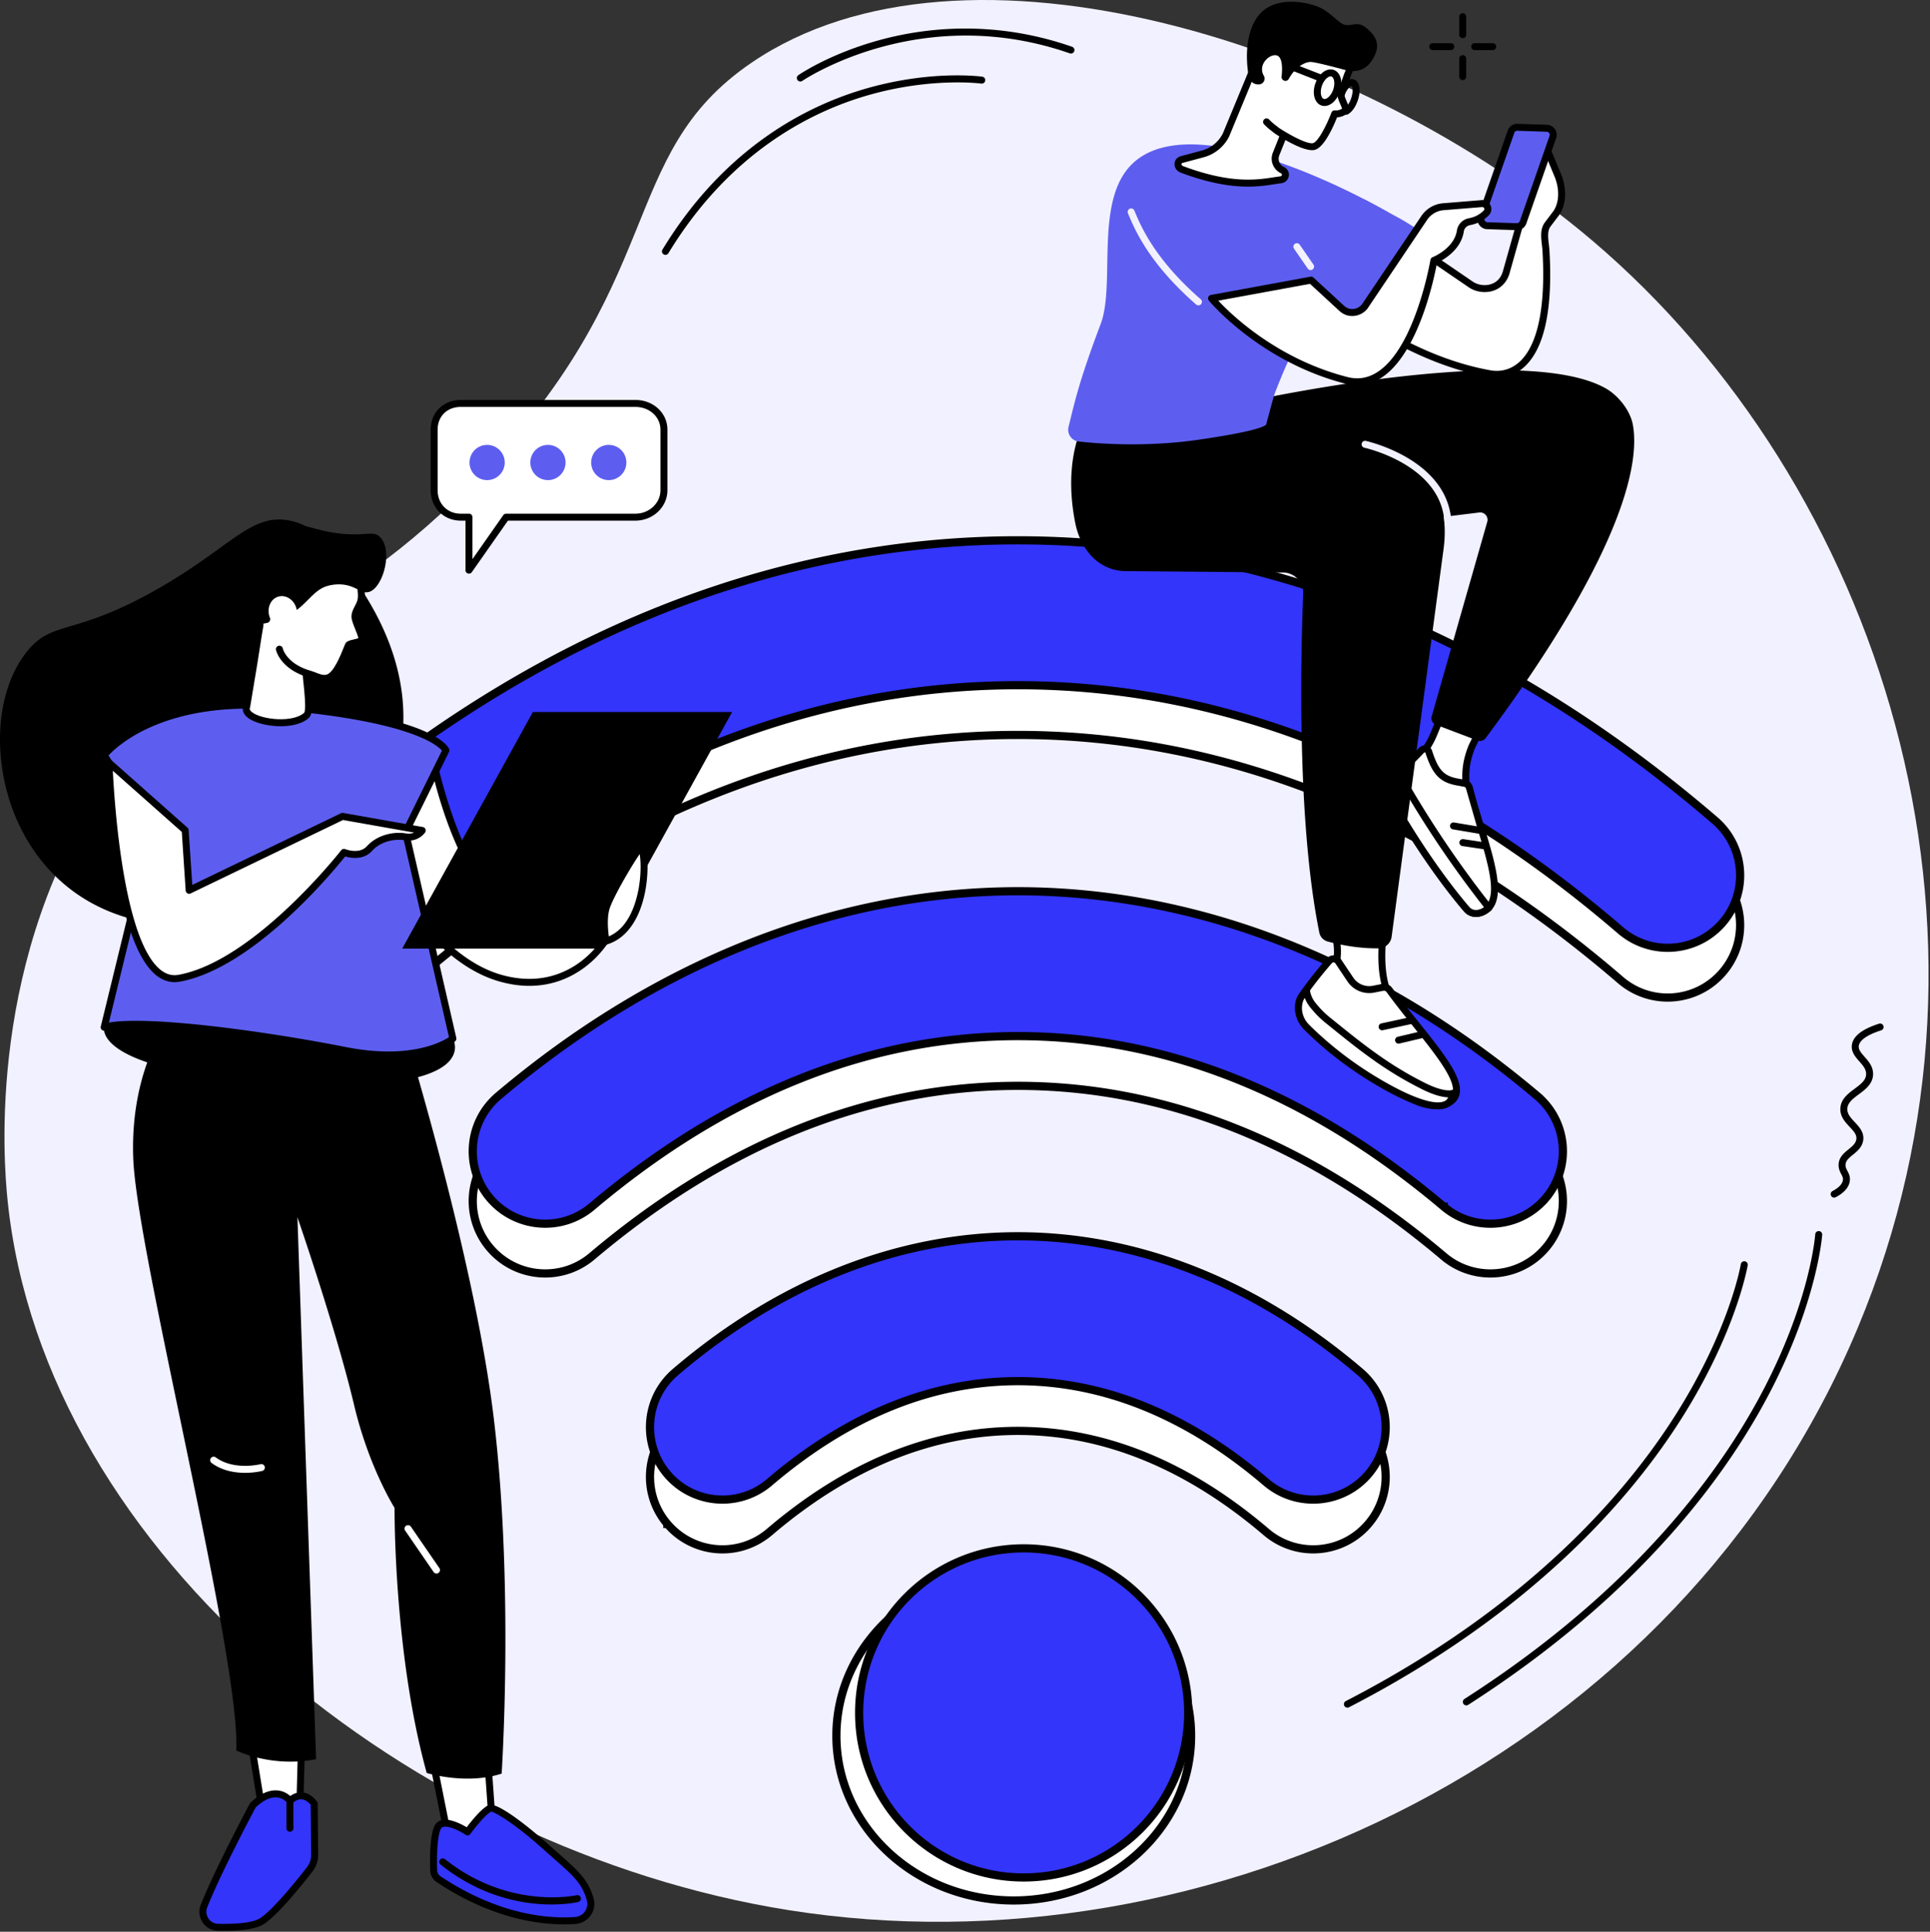 <svg xmlns="http://www.w3.org/2000/svg" width="944" height="945" fill="none" xmlns:v="https://vecta.io/nano"><rect width="100%" height="100%" fill="#333333" stroke="none"/><style><![CDATA[.B{fill:#000}.C{fill:#fff}.D{fill:#5d5eef}.E{fill:#f2f1ff}.F{fill:#3335fb}]]></style><path d="M230.063 237.44c98.443-98.974 70.255-161.005 137.62-206.833 103.645-70.516 297.093-9.849 411.213 87.141 139.776 118.791 211.896 335.682 129.74 531.906-87.485 208.969-317.677 317.448-523.084 284.755C202.125 905.211 21.808 760.8 3.745 587.591c-1.958-18.776-10.604-120.26 50.026-207.755 50.115-72.318 98.25-63.937 176.292-142.396z" class="E"/><path d="M310.782 197.367h-85.428c-7.494 0-13 5.339-13 12.834v29.604c0 7.495 5.506 13.198 13 13.198h4.027v25.932l18.171-25.932h63.23c7.494 0 13.963-5.703 13.963-13.198v-29.604c0-7.495-6.469-12.834-13.963-12.834z" class="C"/><path d="M225.354 199.07c-6.651 0-11.296 4.579-11.296 11.131V239.8c0 6.661 4.75 11.5 11.296 11.5h4.032c.937 0 1.703.76 1.703 1.703v20.531l15.068-21.505a1.69 1.69 0 0 1 1.395-.729h63.23c6.76 0 12.26-5.162 12.26-11.5v-29.599c0-6.245-5.385-11.131-12.26-11.131h-85.428zm4.032 81.563a1.62 1.62 0 0 1-.516-.078c-.708-.219-1.187-.88-1.187-1.62v-24.234h-2.329c-8.385 0-14.703-6.407-14.703-14.901v-29.599c0-8.422 6.188-14.542 14.703-14.542h85.428c8.786 0 15.666 6.391 15.666 14.542V239.8c0 8.218-7.031 14.901-15.666 14.901h-62.339l-17.667 25.213a1.69 1.69 0 0 1-1.39.719z" class="B"/><path d="M246.875 226.258a8.612 8.612 0 0 1-17.224 0c0-4.755 3.855-8.615 8.61-8.615a8.62 8.62 0 0 1 8.614 8.615zm29.75 0a8.612 8.612 0 0 1-17.224 0c0-4.755 3.855-8.615 8.61-8.615a8.62 8.62 0 0 1 8.614 8.615zm29.745 0c0 4.76-3.854 8.609-8.609 8.609a8.61 8.61 0 0 1-8.61-8.609c0-4.755 3.855-8.615 8.61-8.615s8.609 3.86 8.609 8.615z" class="D"/><path d="M582.594 849.143c0 44.361-38.701 80.568-86.75 80.568s-86.75-36.207-86.75-80.568 38.7-80.567 86.75-80.567 86.75 36.207 86.75 80.567zM326.407 745.502v-.001c-12.7-14.883-10.93-37.251 3.954-49.956 50.973-43.503 108.89-66.428 167.483-66.428 58.587 0 116.504 22.925 167.477 66.428 14.884 12.705 16.654 35.073 3.954 49.956v.001c-12.705 14.893-35.067 16.658-49.951 3.953l-1.26 1.476 1.26-1.476c-38.369-32.749-79.251-49.463-121.48-49.463s-83.117 16.714-121.486 49.463h0c-6.671 5.695-14.847 8.48-22.984 8.485-10.012 0-19.957-4.221-26.967-12.438zm-36.88-130.897l1.251 1.481-1.251-1.481c-14.948 12.631-37.3 10.748-49.926-4.2s-10.743-37.311 4.205-49.942c77.606-65.56 165.453-100.132 254.038-100.132 88.579 0 176.426 34.572 254.027 100.132 14.948 12.631 16.831 34.989 4.205 49.942-7.005 8.292-17.01 12.566-27.087 12.566a35.27 35.27 0 0 1-22.839-8.366l-1.291 1.528 1.291-1.528c-65.433-55.284-135.528-83.404-208.306-83.404-72.784 0-142.884 28.12-208.317 83.404zM153.121 475.668l-.001-.001c-12.759-14.834-11.073-37.212 3.762-49.971h0c51.168-44.016 105.508-77.97 161.502-100.958 58.347-23.946 118.725-36.084 179.454-36.084 60.745 0 121.118 12.138 179.465 36.084 55.994 22.988 110.334 56.942 161.502 100.958l1.149-1.337-1.149 1.337c14.834 12.759 16.52 35.137 3.767 49.971-7.011 8.15-16.912 12.336-26.885 12.336-8.174 0-16.389-2.819-23.081-8.574-92.423-79.486-191.6-119.9-294.768-119.9-103.158 0-202.334 40.414-294.757 119.9l1.304 1.516-1.304-1.516c-14.835 12.759-37.207 11.078-49.96-3.761z" stroke="#000" stroke-width="4" class="C"/><path d="M581.188 837.951c0 44.463-36.033 80.505-80.48 80.505s-80.489-36.042-80.489-80.505 36.037-80.495 80.489-80.495 80.48 36.036 80.48 80.495zm-250.827-166.74h0c50.973-43.513 108.889-66.427 167.483-66.427 58.588 0 116.504 22.914 167.477 66.427l1.255-1.47-1.255 1.47c14.884 12.705 16.654 35.068 3.954 49.957s-35.067 16.659-49.951 3.954l-1.26 1.476 1.26-1.476c-38.368-32.749-79.251-49.473-121.48-49.473-42.235 0-83.117 16.724-121.486 49.473a35.31 35.31 0 0 1-22.983 8.48c-10.013 0-19.958-4.216-26.968-12.434-12.7-14.889-10.93-37.252 3.954-49.957zm375.79-80.944h-.001c-65.433-55.273-135.528-83.405-208.306-83.405-72.785 0-142.884 28.132-208.317 83.405-14.948 12.626-37.301 10.747-49.926-4.2-12.626-14.954-10.743-37.312 4.205-49.937h0c77.606-65.565 165.453-100.138 254.038-100.138 88.579 0 176.426 34.573 254.026 100.138l1.291-1.528-1.29 1.528c14.947 12.625 16.831 34.983 4.205 49.937l1.528 1.29-1.528-1.29c-7.005 8.296-17.01 12.571-27.087 12.571-8.071 0-16.187-2.745-22.838-8.371zm86.455-135.176h0c-92.423-79.486-191.6-119.895-294.768-119.895-103.157 0-202.334 40.409-294.757 119.895h0c-14.835 12.764-37.207 11.078-49.96-3.762h-.001c-12.758-14.834-11.073-37.207 3.762-49.972 51.169-44.006 105.508-77.969 161.502-100.947h0c58.347-23.957 118.724-36.089 179.454-36.089 60.745 0 121.118 12.132 179.464 36.089l.759-1.847-.758 1.847c55.994 22.978 110.333 56.941 161.502 100.948 14.835 12.764 16.52 35.137 3.767 49.971-7.011 8.154-16.912 12.335-26.885 12.335a35.26 35.26 0 0 1-23.081-8.573z" stroke="#000" stroke-width="4" class="F"/><path d="M719.782 396.367c-4.178-13.797-3.469-22.505.322-31.567l6.381-12.704-19.198-7.703-5.88 14.464c-1.896 4.656-4.636 8.917-8.084 12.578l-3.172 3.359 29.631 21.573z" class="C"/><path d="M692.714 374.56l24.146 17.562c-2.641-10.817-2.094-18.979 1.677-27.979.01-.041.031-.073.052-.114l5.542-11.042-15.896-6.385-5.25 12.89c-1.979 4.875-4.807 9.282-8.417 13.11l-1.854 1.958zm27.068 23.505a1.63 1.63 0 0 1-.995-.328l-29.635-21.562c-.396-.292-.651-.735-.693-1.224s.12-.964.453-1.323l3.177-3.365c3.318-3.516 5.922-7.573 7.745-12.052l5.885-14.453c.349-.875 1.339-1.292 2.209-.948l19.192 7.703a1.73 1.73 0 0 1 .964.979c.161.448.135.943-.073 1.365l-6.354 12.646c-3.287 7.875-4.578 16.067-.245 30.364a1.69 1.69 0 0 1-.641 1.88c-.296.214-.645.318-.989.318z" class="B"/><path d="M698.834 367.753c-.48-1.505-2.448-1.87-3.527-.724-3.036 3.229-8.348 8.641-12.39 11.422-3.755 2.604-4.932 7.62-2.797 11.635 6.016 11.354 21.26 35.99 37.328 54.797 1.094 1.281 3.828 3.005 7.766 1.234 13.208-5.942.651-32.796-6.516-60.76-.281-1.099-1.167-1.943-2.281-2.146l-3.995-.734c-7.37-1.474-10.458-4.938-13.588-14.724z" class="C"/><path d="M696.87 368.055c-.088 0-.213.026-.318.14-3.567 3.792-8.661 8.891-12.661 11.657-3.031 2.099-4.01 6.151-2.271 9.432 6.214 11.708 21.229 35.88 37.125 54.49.349.406 2.266 2.364 5.771.786 8.839-3.969 3.776-20.677-2.078-40.016l-5.386-18.77a1.21 1.21 0 0 0-.942-.891l-3.995-.729c-7.958-1.589-11.568-5.453-14.906-15.891-.016-.036-.047-.156-.235-.193-.02-.005-.057-.015-.104-.015zm25.089 80.51c-2.578 0-4.625-1.203-5.802-2.583-16.073-18.807-31.261-43.261-37.542-55.099-2.547-4.807-1.109-10.755 3.344-13.833 3.953-2.735 9.286-8.188 12.109-11.188.927-.995 2.328-1.411 3.662-1.115 1.302.292 2.317 1.219 2.718 2.48 2.985 9.323 5.631 12.244 12.318 13.573l3.964.729c1.76.333 3.177 1.661 3.619 3.401 1.625 6.328 3.521 12.578 5.349 18.625 6.328 20.88 11.787 38.916.219 44.114-1.417.636-2.75.896-3.958.896z" class="B"/><path d="M683.833 377.831l-.906.614c-3.766 2.605-4.938 7.62-2.802 11.636 6.021 11.349 21.265 35.989 37.328 54.791 1.099 1.292 3.833 3.006 7.771 1.24 1.208-.542 3.021-2.021 3.021-2.021l-1.078-1.38c-15.386-19.599-29.318-40.297-41.667-61.948l-1.667-2.932z" class="C"/><path d="M683.286 380.32c-2.546 2.193-3.276 5.917-1.661 8.969 6.208 11.709 21.219 35.875 37.12 54.485.349.406 2.265 2.364 5.771.786.364-.167.843-.469 1.312-.786l-.005-.006c-15.386-19.599-29.453-40.51-41.802-62.156l-.735-1.292zm38.672 68.245c-2.583 0-4.63-1.198-5.802-2.583-16.078-18.807-31.26-43.261-37.541-55.099-2.553-4.807-1.115-10.755 3.343-13.828l.912-.63a1.71 1.71 0 0 1 1.338-.25 1.72 1.72 0 0 1 1.099.817l1.667 2.933a507.27 507.27 0 0 0 41.526 61.739l1.083 1.375c.568.735.453 1.787-.271 2.38-.203.162-2.031 1.636-3.395 2.25-1.417.636-2.75.896-3.959.896zm2.219-40.599c-.099 0-.193-.005-.286-.02l-13.235-2.219c-.932-.156-1.552-1.037-1.396-1.969.151-.922 1.032-1.547 1.959-1.391l13.234 2.214a1.7 1.7 0 0 1 1.396 1.958c-.135.839-.859 1.427-1.672 1.427zm2.146 7.542c-.083 0-.172-.016-.255-.021l-10.813-1.604c-.932-.135-1.573-1.005-1.437-1.937a1.71 1.71 0 0 1 1.937-1.433l10.808 1.604a1.7 1.7 0 0 1 1.437 1.938 1.7 1.7 0 0 1-1.677 1.453zM611.631 196.123s133.219-29.224 173.818-6.094c6.119 3.484 11.921 10.791 13.203 17.713 3.896 21.084-7.834 67.021-72.021 153.381-.912 1.218-2.516 1.692-3.938 1.151l-20.364-7.724c-1.651-.62-2.547-2.412-2.063-4.11l27.183-95.172a3.6 3.6 0 0 0-3.896-4.557L596.6 266.315l15.031-70.192z" class="B"/><path d="M650.975 447.039l2.609 12.406c3.49 18.058-9.703 27.297-9.703 27.297l39.01 4.75s-8.521-5.177-6.786-30.265l2.229-20.985-27.359 6.797z" class="C"/><path d="M647.823 485.503l30.948 3.771c-2.531-4.131-5.453-12.428-4.359-28.162l1.979-18.63-23.417 5.812 2.276 10.797c2.61 13.526-3.505 22.334-7.427 26.412zm35.063 7.692c-.068 0-.131-.005-.204-.015l-39.005-4.75c-.703-.078-1.281-.589-1.448-1.276a1.7 1.7 0 0 1 .672-1.808c.5-.354 12.24-8.875 9.005-25.578l-2.604-12.38a1.71 1.71 0 0 1 1.261-2.005l27.364-6.797c.542-.13 1.11.005 1.526.375.422.365.636.906.578 1.464l-2.234 20.984c-1.609 23.328 5.927 28.594 6.01 28.646.657.432.938 1.271.672 2.015-.255.678-.89 1.125-1.593 1.125z" class="B"/><path d="M650.162 470.05c-3.219 3.698-9.042 10.656-13.516 17.38-2.807 4.229-1.13 9.094 1.881 13.135 6.14 8.261 14.572 14.615 24.474 21.151 8.651 5.709 18.328 11.735 29.953 17.058 3.166 1.442 10.286 3.421 15.052 1.041 14.38-7.166-9.599-29.64-28.459-55.531a3.22 3.22 0 0 0-3.229-1.266l-4.416.881c-4.422.875-8.922-.98-11.422-4.724l-5.938-8.875c-1.01-1.506-3.182-1.631-4.38-.25z" class="C"/><path d="M651.453 471.159c-3.088 3.557-8.937 10.526-13.39 17.214-2.526 3.802-.401 8.182 1.833 11.182 5.906 7.943 13.885 14.031 24.047 20.739 8.114 5.36 17.995 11.558 29.729 16.928 3.297 1.505 9.635 3.041 13.583 1.072 1.875-.937 2.959-2.161 3.308-3.739 1.411-6.412-8.506-18.833-18.995-31.974-4.438-5.547-9.021-11.287-13.401-17.297a1.53 1.53 0 0 0-1.516-.604l-4.416.88c-5.11 1.021-10.276-1.114-13.172-5.437l-5.938-8.875c-.245-.37-.604-.443-.797-.459a1.06 1.06 0 0 0-.875.37zm51.198 71.458c-4.088 0-8.192-1.291-10.396-2.296-11.948-5.464-21.963-11.761-30.192-17.183-9.047-5.979-18.328-12.724-24.896-21.552-4.078-5.484-4.771-10.849-1.932-15.099 4.546-6.849 10.505-13.943 13.651-17.557a4.42 4.42 0 0 1 3.656-1.542c1.396.094 2.64.808 3.417 1.964l5.937 8.875a9.4 9.4 0 0 0 9.677 3.995l4.412-.881a4.94 4.94 0 0 1 4.937 1.933c4.333 5.953 8.891 11.661 13.302 17.177 11.974 14.995 21.427 26.843 19.662 34.833-.579 2.615-2.302 4.651-5.115 6.057-1.854.922-3.984 1.276-6.12 1.276z" class="B"/><path d="M638.958 484.305l-2.318 3.125c-.697 1.057-1.114 2.297-1.343 3.557-.735 4.063.677 8.229 3.531 11.214.682.724 1.62 1.651 2.713 2.687 11.318 10.776 24.047 19.958 37.761 27.448 6.948 3.802 22.391 11.615 28.698 7.484 1.948-1.27 3.14-5.151 3.14-5.151s-3.687 2.219-14.786-3.302c-18.75-9.323-31.448-19.786-46.922-32.291-3.052-2.464-5.146-4.719-7.318-7.401-1.708-2.12-2.807-4.672-3.156-7.37z" class="C"/><path d="M638.193 488.195l-.13.177c-.51.771-.875 1.75-1.083 2.917-.625 3.422.526 7.063 3.078 9.74.635.661 1.526 1.541 2.661 2.62 11.052 10.52 23.636 19.666 37.396 27.187 13.333 7.286 23.167 10.047 26.958 7.557.438-.281.891-.88 1.287-1.578-2.573-.052-6.651-.89-12.761-3.932-18.307-9.099-31.02-19.37-45.734-31.276l-1.5-1.208c-2.828-2.287-5.016-4.506-7.568-7.662a16.52 16.52 0 0 1-2.604-4.542zm65.104 54.48c-5.729 0-14.031-2.959-24.812-8.849-14.021-7.662-26.849-16.99-38.115-27.714-1.166-1.109-2.099-2.031-2.771-2.734-3.302-3.459-4.791-8.209-3.974-12.698.292-1.62.834-3.031 1.605-4.193.229-.344 1.864-2.542 2.369-3.203a1.71 1.71 0 0 1 3.052.802 13.08 13.08 0 0 0 2.797 6.516c2.386 2.953 4.433 5.026 7.058 7.145l1.5 1.214c14.567 11.771 27.14 21.938 45.114 30.88 9.657 4.797 13.12 3.38 13.157 3.365a1.69 1.69 0 0 1 1.927.12 1.71 1.71 0 0 1 .573 1.838c-.146.453-1.448 4.516-3.839 6.078-1.464.959-3.344 1.433-5.641 1.433zm-27.276-38.662c-.781 0-1.49-.547-1.661-1.344-.198-.927.39-1.833 1.307-2.026l14.552-3.145c.922-.198 1.828.385 2.026 1.312a1.7 1.7 0 0 1-1.307 2.016l-14.547 3.145c-.125.027-.25.042-.37.042zm8.052 6.537c-.771 0-1.469-.532-1.657-1.313-.218-.916.344-1.833 1.266-2.047l11.807-2.786c.912-.214 1.828.349 2.042 1.271a1.69 1.69 0 0 1-1.261 2.041l-11.807 2.787c-.13.031-.26.047-.39.047zm13.75-276.339c-38.807-33.198-163.713-34.24-163.713-34.24s-15.599 18.605-8.156 56.026c2.463 12.339 11.182 23.417 24.974 23.417l76.63.646a9.95 9.95 0 0 1 9.849 10.339c-1.427 37.052-2.693 113.64 7.901 165.833.427 2.114 2.021 3.797 4.104 4.364 4.891 1.323 14.484 3.474 24.88 3.334 3.245-.042 5.959-2.485 6.386-5.698l25.416-189.802c.761-5.719.782-11.537-.172-17.224-1.02-6.078-3.27-12.865-8.099-16.995z" class="B"/><path d="M708.234 258.05a1.72 1.72 0 0 1-1.708-1.657c-.818-28.833-38.807-37.286-39.188-37.369a1.7 1.7 0 0 1 .714-3.328c.401.088 40.974 9.078 41.88 40.599.031.942-.713 1.729-1.656 1.75-.01.005-.026.005-.042.005z" class="E"/><path d="M619.344 207.466s1.312 2.672-33.334 7.677c-24.984 3.605-47.661 2.016-58.38.844-3.489-.385-5.844-3.745-4.989-7.151 2.812-11.245 4.869-21.687 15.682-50.229 7.51-19.818-3.297-60.401 15.568-78.526 32.099-30.844 125.161 23.786 125.161 23.786l-10.568 12.391a256.59 256.59 0 0 0-45.411 77.432l-3.729 13.776z" class="D"/><path d="M756.172 122.685c-.255-4.38-1.63-9.062.625-12.615l4.557-6.041c3.329-5.162 2.969-11.964.891-17.547l-5.974-14.448c-.578-1.625-2.89 2.031-3.359 3.688l-16.302 57.89c-2.724 8.38-12.006 9.104-17.219 5.537l-21.474-14.672-25.406 35.328s24.698 17.453 56.38 23.047c7.172 1.271 30.792.557 27.281-60.167z" class="C"/><path d="M754.688 72.69c0 .005.005.021.016.031l-.016-.031zm-79.776 86.688c5.677 3.703 27.589 17.099 54.266 21.802 2.916.521 8.609.677 13.906-4.042 6.302-5.604 13.39-19.583 11.38-54.349-.057-.995-.172-1.995-.292-3.052-.427-3.62-.869-7.349 1.177-10.573.027-.036.053-.078.079-.114l4.52-5.985c2.625-4.13 2.886-10.093.693-15.984l-5.239-12.672c-.37.599-.719 1.292-.86 1.786l-16.307 57.881c-1.287 3.989-4.026 6.843-7.724 8.109-3.943 1.344-8.682.703-12.089-1.62l-20.104-13.739-23.406 32.552zm57.047 25.442c-1.406 0-2.568-.145-3.375-.286-31.693-5.594-56.813-23.156-57.063-23.333-.375-.266-.614-.662-.698-1.11-.072-.442.032-.906.297-1.276l25.407-35.328c.536-.745 1.583-.927 2.338-.406l21.474 14.672c2.552 1.744 6.115 2.218 9.073 1.203 1.88-.641 4.375-2.172 5.568-5.865l16.286-57.828c.198-.693 2.047-5.25 4.49-5.333.755-.047 1.698.37 2.109 1.536l5.948 14.37c2.594 6.974 2.203 14.104-1.036 19.12-.026.036-.042.068-.068.109l-4.516 5.979c-1.354 2.193-1.015 5.157-.651 8.297.13 1.063.261 2.162.323 3.25 1.682 29.005-2.531 48.214-12.516 57.094a19.83 19.83 0 0 1-13.39 5.135z" class="B"/><path d="M705.235 120.711l-1.157-.87c-6.177-4.656-12.64-9.078-19.349-12.932l-17.307-9.339-23.724 47.25 33.709 19.865 27.828-43.974zm36.588-9.818l-14.385-.479c-2.162-.073-3.636-2.224-2.922-4.265l14.557-41.73c.458-1.323 1.729-2.198 3.13-2.151l14.391.479c2.166.068 3.64 2.224 2.927 4.266l-14.557 41.729a3.22 3.22 0 0 1-3.141 2.151z" class="D"/><path d="M742.094 63.972c-.636 0-1.203.396-1.412 1.01l-14.557 41.729c-.156.458-.094.948.182 1.344.271.401.703.64 1.188.656l14.385.474c.688.016 1.255-.38 1.479-1.005l14.552-41.729c.167-.458.094-.948-.182-1.349a1.52 1.52 0 0 0-1.193-.656l-14.39-.474h-.052zm-.156 48.619h-.167l-14.396-.479c-1.568-.047-2.984-.823-3.88-2.125a4.87 4.87 0 0 1-.584-4.396l14.553-41.734c.718-2.042 2.666-3.37 4.802-3.292l14.385.474c1.573.057 2.995.828 3.891 2.141.89 1.297 1.104 2.896.588 4.391l-14.562 41.73c-.688 1.989-2.537 3.291-4.63 3.291z" class="B"/><path d="M641.286 137.024l14.849 13.692c1.026.959 2.266 1.714 3.646 2 2.818.584 5.849-.422 7.745-2.807l29.125-43.333c2.172-3.23 5.724-5.256 9.604-5.474l18.547-1.511c2.448-.198 3.912 2.755 2.193 4.516-1.787 1.838-4.438 3.641-8.219 4.333-2.333.422-4.13 2.219-4.484 4.558-1.521 9.979-12.959 14.406-12.959 14.406s-11.135 66.786-42.76 58.672c-41.943-10.75-65.979-40.115-65.979-40.115l48.692-8.937z" class="C"/><path d="M595.885 147.091c6.516 6.974 28.885 28.563 63.115 37.344 5.307 1.359 10.156.542 14.828-2.495 18.495-12.047 25.755-54.385 25.823-54.817.104-.594.505-1.089 1.067-1.308.105-.036 10.532-4.213 11.886-13.067.463-3.027 2.817-5.428 5.859-5.98 2.875-.531 5.339-1.823 7.318-3.854.375-.385.26-.807.161-1.026-.078-.156-.364-.651-1-.594l-18.547 1.511c-3.375.187-6.468 1.953-8.338 4.719l-29.125 43.338c-.026.037-.057.078-.078.115-2.261 2.838-5.87 4.146-9.427 3.406-1.568-.328-3.12-1.167-4.459-2.427l-14.213-13.099-44.87 8.234zm67.922 41.375c-1.854 0-3.74-.245-5.656-.734-42.006-10.771-66.631-40.391-66.875-40.682a1.73 1.73 0 0 1-.287-1.672c.209-.568.709-.979 1.292-1.084l48.698-8.942a1.72 1.72 0 0 1 1.458.416l14.844 13.693c.901.839 1.88 1.391 2.844 1.589a6.11 6.11 0 0 0 6.015-2.146l29.094-43.276a14.19 14.19 0 0 1 10.922-6.219l18.505-1.511c1.849-.151 3.557.849 4.359 2.532.782 1.661.464 3.568-.807 4.87-2.479 2.541-5.557 4.161-9.14 4.817-1.636.302-2.86 1.532-3.105 3.141-1.401 9.224-10.224 14.005-13.114 15.344-1.198 6.552-8.771 44.203-27.172 56.187-3.755 2.448-7.729 3.677-11.875 3.677z" class="B"/><path d="M641.042 132.117c-.542 0-1.073-.26-1.401-.739l-6.719-9.729a1.71 1.71 0 0 1 .432-2.37 1.71 1.71 0 0 1 2.375.432l6.714 9.735c.531.77.344 1.833-.438 2.364-.291.208-.625.307-.963.307zm-54.87 17.266c-.396 0-.787-.135-1.12-.417-22.974-20.026-29.974-36.63-32.969-43.718l-.375-.907c-.375-.859.031-1.859.896-2.229a1.71 1.71 0 0 1 2.234.896l.381.911c2.901 6.875 9.692 22.974 32.073 42.48a1.7 1.7 0 0 1 .166 2.401 1.69 1.69 0 0 1-1.286.583z" class="E"/><path d="M588.281 75.289l-10.287 2.76c-2.458.662-2.354 3.896.032 4.787 26.864 10.088 40.203 6.151 48.51 5.099 2.464-.307 3.016-3.625.766-4.687l-.063-.026c-2.948-1.401-4.302-4.839-3.088-7.865l7.224-18.104-15.511-30.401-16.213 39.193c-2.297 4.563-6.433 7.922-11.37 9.245z" class="C"/><path d="M588.729 76.935l-10.292 2.76c-.354.089-.521.276-.536.578-.021.318.161.76.724.969 23.343 8.766 36.109 6.781 44.557 5.458l3.146-.458c.536-.068.646-.474.682-.646.031-.219.021-.599-.432-.812-3.818-1.802-5.547-6.208-4.011-10.062l6.938-17.38-13.479-26.427-14.802 35.781c-.016.036-.032.078-.052.12-2.516 4.984-7.053 8.677-12.443 10.12zm21.682 14.359c-8.031 0-18.573-1.453-32.979-6.865-1.854-.687-3.021-2.427-2.938-4.323.089-1.771 1.287-3.229 3.058-3.698l10.297-2.766a16.22 16.22 0 0 0 10.25-8.307l16.192-39.135a1.7 1.7 0 0 1 1.506-1.052c.666-.021 1.286.333 1.588.922l15.505 30.406c.229.438.245.953.068 1.406l-7.224 18.104a4.46 4.46 0 0 0 2.234 5.688c1.756.828 2.698 2.609 2.407 4.453a4.18 4.18 0 0 1-3.62 3.5c-.943.115-1.953.271-3.047.443-3.557.552-7.849 1.224-13.297 1.224z" class="B"/><path d="M650.282 14.133c15.323 11.359 9.12 21.688 9.12 21.688-1.11 3.016-3.698 10.047-3.37 11.5.385 1.781 2.281 5.115 2.135 6.088-.135.974-2.182 2.469-5.349 2.281 0 0-5.474 14.63-10.078 15.943-4.609 1.323-18.234-7.729-18.234-7.729l-2.224-1.76c-7.172-5.635-10.162-13.896-10.073-23.026 0 0 2.963-51 38.073-24.984z" class="C"/><g class="B"><path d="M641.771 73.456c-5.651 0-16.026-6.687-18.208-8.135-.032-.026-.073-.052-.11-.083l-2.229-1.75c-1.052-.833-2.052-1.74-2.958-2.698-.646-.682-.615-1.761.068-2.406.682-.651 1.75-.625 2.406.057a23.28 23.28 0 0 0 2.594 2.37l2.177 1.708c5.385 3.573 14.114 8.229 16.76 7.484 2.573-.745 6.865-9.333 8.943-14.901.265-.703.953-1.151 1.698-1.109 1.901.109 3.099-.521 3.51-.891-.151-.516-.562-1.464-.849-2.125-.489-1.146-.995-2.333-1.208-3.287-.271-1.234.198-3.667 3.432-12.453.042-.104.083-.198.146-.292.203-.365 5.109-9.224-8.677-19.443-8.693-6.443-15.959-8.49-21.589-6.073-9.651 4.135-12.635 20.172-13.474 26.87-.114.938-.968 1.599-1.896 1.479-.932-.114-1.593-.964-1.479-1.901.907-7.281 4.235-24.75 15.506-29.578 6.822-2.922 15.223-.745 24.958 6.469 15.234 11.292 10.458 22.188 9.667 23.745-2.766 7.51-3.297 9.865-3.256 10.521.131.563.594 1.646 1 2.599.828 1.917 1.292 3.057 1.157 4.021-.261 1.766-2.526 3.542-5.875 3.74-1.589 4.016-6.141 14.552-10.782 15.88a5.13 5.13 0 0 1-1.432.182z"/><path d="M646.974 4.404c4.188 2.422 7.776 6.542 10.042 7.464 3.64 1.5 6.401-1.792 10.646 1.354 3.724 2.766 6.396 6.245 5.823 10.453-.099.703-.282 1.422-.563 2.161-3.849 9.948-10.812 9.083-13.526 8.797 0 0-15.078-4.182-18.193-4.318-2.911-.125-7.781 2.573-10.812 8.26-.386.74-1.235 1.109-2.042.938-.963-.198-1.614-1.094-1.495-2.062.344-3.052.672-9.266-2.213-10.286-3.37-1.193-9.703 4.354-6.464 9.917.99 1.719-.166 3.979-2.135 4.182-1.63.167-3.484-.328-4.995-2.526 0 0-4.302-18.151 3.724-30.073s26.625-7.484 32.203-4.26zm11.469 51.719a1.71 1.71 0 0 1-1.511-.901 1.71 1.71 0 0 1 .719-2.307c.943-.5 2.312-2.172 3.208-4.771 1.25-3.594.594-5.844.219-6.073-.391-.062-2.266 1.271-3.516 4.734a1.71 1.71 0 0 1-2.182 1.026c-.88-.318-1.344-1.297-1.016-2.182 1.761-4.901 5.063-7.755 7.839-6.792 2.838.99 3.625 5.354 1.87 10.401-1.089 3.151-2.901 5.641-4.839 6.667a1.59 1.59 0 0 1-.791.198z"/><path d="M646.567 41.935c-1.083 3.141-.437 5.99.865 6.448.583.198 1.375-.057 2.177-.713 1.036-.844 1.943-2.24 2.489-3.812.547-1.583.704-3.234.407-4.537-.224-1.016-.688-1.708-1.266-1.911-.573-.198-1.37.063-2.177.719-1.036.844-1.943 2.229-2.495 3.807zm1.266 9.922c-.516 0-1.026-.089-1.516-.26-3.354-1.161-4.656-5.896-2.963-10.781.76-2.182 2.021-4.083 3.557-5.328 1.74-1.422 3.724-1.896 5.443-1.297 1.729.599 2.989 2.198 3.479 4.396.427 1.922.245 4.193-.516 6.386s-2.021 4.083-3.552 5.328c-1.25 1.026-2.625 1.557-3.932 1.557z"/><path d="M646.417 40.06a1.78 1.78 0 0 1-.625-.109l-15.953-6.245c-.87-.339-1.307-1.328-.964-2.203a1.7 1.7 0 0 1 2.209-.964l15.953 6.229c.875.349 1.307 1.333.963 2.208a1.69 1.69 0 0 1-1.583 1.083zM97.865 452.159c-6.568.411-43.135 2.724-70.385-23.969-30.708-30.078-34.667-82.349-14.229-108.604 12.531-16.094 22.511-7.344 63.651-30.703 36.203-20.557 45.823-37.193 64.401-33.703 14.438 2.708 22.979 15.453 32.198 29.208 7.88 11.761 29.063 43.37 21.714 83.141-8.563 46.359-51.839 81.755-97.349 84.63z"/><path d="M136.521 255.284c-9.276 0-16.938 5.531-28.563 13.917-7.817 5.64-17.546 12.656-30.776 20.172-20.078 11.401-32.703 15.161-41.927 17.901-9.5 2.828-15.234 4.541-21.557 12.661C3.776 332.68-.578 351.794 1.75 372.393c2.443 21.61 11.719 41.282 26.125 55.391 23.557 23.073 53.948 24.823 69.958 23.802 46.881-2.963 88.511-39.146 96.823-84.167 7.308-39.541-13.713-70.911-21.625-82.718-9.067-13.526-17.625-26.302-31.833-28.969-1.62-.302-3.167-.448-4.677-.448zM91.005 452.94c-17.073 0-43.109-3.963-63.922-24.344C12.49 414.305 3.094 394.388.62 372.518c-2.359-20.885 2.083-40.302 12.182-53.281 6.547-8.406 12.411-10.156 22.13-13.047 9.172-2.734 21.724-6.474 41.688-17.807 13.177-7.479 22.875-14.479 30.672-20.104 13.765-9.927 22.067-15.922 34.114-13.662 14.677 2.756 23.365 15.719 32.568 29.453 7.979 11.912 29.188 43.558 21.802 83.558-8.411 45.515-50.484 82.099-97.875 85.088a105.61 105.61 0 0 1-6.896.224zm-40.057 49.599s-6.469 22.203 90.135 27.61c96.604 5.401 80.443-22.047 80.443-22.047L120.104 478.55l-69.156 23.989z"/></g><path d="M147.548 850.633l-1.224 45.594-16.099 1.745-7.969-49.073 25.292 1.734z" class="C"/><path d="M124.281 850.748l7.365 45.354 13.015-1.412 1.141-42.468-21.521-1.474zm5.938 48.921c-.823 0-1.542-.598-1.677-1.427l-7.964-49.067a1.68 1.68 0 0 1 .422-1.422c.349-.386.854-.584 1.375-.552l25.292 1.734a1.7 1.7 0 0 1 1.583 1.745l-1.224 45.594a1.71 1.71 0 0 1-1.521 1.651l-16.099 1.734c-.062.01-.125.01-.187.01z" class="B"/><path d="M238.911 865.602l2.568 36.318-21.276 1.739-7.594-38.057h26.302z" class="C"/><path d="M214.688 867.305l6.89 34.531 18.084-1.474-2.339-33.057h-22.635zm5.515 38.057c-.807 0-1.51-.567-1.672-1.37l-7.593-38.057c-.099-.5.031-1.015.354-1.417.323-.395.807-.619 1.318-.619h26.302a1.7 1.7 0 0 1 1.698 1.583l2.572 36.318a1.71 1.71 0 0 1-1.562 1.817l-21.276 1.74c-.047.005-.094.005-.141.005z" class="B"/><path d="M214.516 919.3c-1.474-.979-2.37-2.636-2.417-4.407-.141-5.328-.156-16.682 1.99-20.942 2.854-5.662 14.614 2.224 14.614 2.224s6.886-9.542 10.917-11.547c2.088-1.037 14.297 7.094 26.604 18.172 13.49 12.146 19.578 16.021 22.484 26.489 1.365 4.912-2.244 9.854-7.328 10.219-12.385.885-37.39-.594-66.864-20.208z" class="F"/><path d="M215.458 917.883c29.089 19.354 53.708 20.786 65.802 19.922 1.953-.136 3.724-1.141 4.865-2.755 1.099-1.568 1.448-3.5.942-5.308-2.312-8.328-6.635-12.13-16.114-20.474l-5.87-5.203c-12.781-11.505-22.802-17.604-24.885-17.818-3.026 1.667-8.302 8.417-10.115 10.928a1.7 1.7 0 0 1-2.328.416c-2.797-1.87-8.229-4.578-10.906-3.875-.589.156-.969.464-1.24.995-1.391 2.766-2.068 10.292-1.807 20.135.031 1.235.651 2.365 1.656 3.037zm60.474 23.521c-13.708 0-36.354-3.38-62.359-20.683-1.927-1.286-3.115-3.447-3.177-5.786-.162-6.193-.094-17.255 2.171-21.75.709-1.406 1.891-2.354 3.422-2.76 3.969-1.037 9.641 1.895 12.287 3.474 2.114-2.803 7.093-9.058 10.588-10.797 5.11-2.542 28.266 18.218 28.5 18.432l5.834 5.177c9.698 8.536 14.567 12.813 17.151 22.12.776 2.797.255 5.781-1.443 8.182-1.729 2.453-4.427 3.979-7.406 4.193a76.37 76.37 0 0 1-5.568.198zm-6.167-9.729c-12.942 0-33.729-3.146-54.25-19.521-.734-.589-.854-1.662-.265-2.396a1.71 1.71 0 0 1 2.39-.271c31.271 24.958 64.079 17.729 64.407 17.656a1.71 1.71 0 0 1 2.047 1.276c.208.912-.36 1.828-1.271 2.037-.521.125-5.427 1.219-13.058 1.219z" class="B"/><path d="M153.906 907.315l-.234-24.963s-5.005-7.573-11.865-1.417c0 0-6.343-8.896-18.119 2.193 0 0-16.568 30.89-23.901 49.271-1.964 4.911 1.541 10.302 6.838 10.427 7.604.177 17.438-.235 21.719-3.131 6.698-4.52 18.156-18.796 23.156-25.229a11.46 11.46 0 0 0 2.406-7.151z" class="F"/><g class="B"><path d="M125.057 884.18c-1.578 2.958-16.823 31.63-23.693 48.843a5.89 5.89 0 0 0 .558 5.48c1.073 1.614 2.802 2.573 4.745 2.619 10.307.24 17.666-.765 20.723-2.838 6.547-4.422 18.099-18.859 22.761-24.865 1.349-1.729 2.073-3.885 2.057-6.088l-.229-24.406c-.609-.745-2.172-2.412-4.229-2.667-1.542-.193-3.156.469-4.807 1.943-.36.328-.844.479-1.323.427s-.917-.313-1.198-.703c-.063-.089-1.761-2.344-4.948-2.631-3.11-.286-6.615 1.36-10.417 4.886zm-15.39 60.385c-1 0-2.027-.01-3.084-.036-3.073-.073-5.807-1.589-7.5-4.151a9.34 9.34 0 0 1-.88-8.615c7.286-18.255 23.818-49.13 23.984-49.443a1.78 1.78 0 0 1 .334-.432c4.651-4.385 9.14-6.396 13.338-5.979 2.87.276 4.922 1.651 6.11 2.719 2.026-1.433 4.125-2.021 6.234-1.745 4.208.542 6.786 4.37 6.891 4.531.182.271.281.594.286.922l.229 24.964a13.22 13.22 0 0 1-2.765 8.213c-5.917 7.615-16.839 21.063-23.547 25.594-3.396 2.302-9.99 3.458-19.63 3.458z"/><path d="M141.818 896.091c-.943 0-1.708-.76-1.708-1.698l-.006-13.458a1.7 1.7 0 0 1 1.704-1.703c.937 0 1.703.76 1.703 1.698l.005 13.458a1.7 1.7 0 0 1-1.698 1.703zm103.551-28.427s6.073-91.672-3.89-174.13-47.016-200.208-47.016-200.208-39.865-1.808-68.885 2.088-40.506-.109-40.506-.109-21.661 24.807-19.896 71.448c1.771 46.646 52.322 243.39 50.406 289.567 0 0 17 8.547 39.021 4.297l-9.131-265.156s18.886 54.589 27.75 91.984c7.23 30.485 19.766 50.204 19.766 50.204s-.536 70.869 15.729 129.687c0 0 19.209 6.01 36.651.328z"/></g><path d="M213.495 769.774c-.542 0-1.073-.261-1.401-.74l-13.922-20.265c-.536-.771-.338-1.834.438-2.365a1.7 1.7 0 0 1 2.369.443l13.922 20.255c.532.776.334 1.838-.442 2.37a1.69 1.69 0 0 1-.964.302zm-93.614-49.266c-4.922 0-11.167-.958-16.386-4.828-.755-.563-.911-1.63-.349-2.385a1.7 1.7 0 0 1 2.381-.355c8.843 6.563 21.755 3.37 21.885 3.339.917-.229 1.838.318 2.073 1.229a1.7 1.7 0 0 1-1.229 2.068c-.292.073-3.745.932-8.375.932zm66.208-302.542s22.359 50.308 58.823 60.584c36.458 10.271 61.854-20.782 61.687-52.839l-12.39-4.104s-12.719 32.849-41.089 24.302-41.531-75.37-41.531-75.37l-25.5 47.427z" class="C"/><path d="M187.995 418.018c2.953 6.256 24.516 49.631 57.375 58.891 18.187 5.13 31.193-.792 38.896-6.667 12.526-9.531 20.359-26.036 20.625-43.297l-9.745-3.239c-2.625 5.641-13.193 25.323-32.88 25.323-3 0-6.209-.459-9.636-1.49-24.937-7.515-38.156-56.692-41.724-72.135l-22.911 42.614zm70.922 64.261c-4.427 0-9.25-.625-14.469-2.094-36.807-10.37-58.984-59.448-59.911-61.526a1.72 1.72 0 0 1 .052-1.5l25.5-47.432c.338-.63 1.047-.979 1.755-.875.708.109 1.276.651 1.417 1.354.13.661 13.286 65.922 40.348 74.068 26.506 7.989 38.511-22 39.011-23.287a1.71 1.71 0 0 1 2.125-1l12.391 4.11a1.71 1.71 0 0 1 1.166 1.609c.099 18.755-8.323 36.859-21.969 47.25-6.104 4.646-15.265 9.323-27.416 9.323z" class="B"/><path d="M50.943 369.425s22.417-29.266 85.756-23.797c75.635 6.526 81.401 21.474 81.401 21.474l-19.745 40.01 23.172 100.99s-15.834 13.109-52.917 5.75c-37.083-7.365-100.813-16.401-117.661-11.313l23.495-96.364-23.5-36.75z" class="D"/><g class="B"><path d="M66.406 499.378c26.073 0 71.661 6.672 102.536 12.802 31.266 6.208 47.037-2.406 50.667-4.802l-22.912-99.886c-.088-.38-.041-.781.131-1.13l19.317-39.151c-2.125-2.578-15.192-14.328-79.593-19.891-55.438-4.786-79.104 17.48-83.49 22.256l22.813 35.682c.25.39.328.87.224 1.323L53.26 500.253c3.391-.604 7.87-.875 13.146-.875zm123.693 18.432c-6.271 0-13.527-.641-21.818-2.292-37.573-7.458-100.693-16.224-116.839-11.349-.589.177-1.219.026-1.662-.395a1.69 1.69 0 0 1-.484-1.641l23.318-95.656-23.109-36.136a1.7 1.7 0 0 1 .083-1.953c.938-1.224 23.719-29.948 87.261-24.463 74.536 6.437 82.213 20.927 82.838 22.562.172.443.151.938-.062 1.365l-19.474 39.474 23.036 100.395a1.7 1.7 0 0 1-.578 1.688c-.521.432-10.464 8.401-32.51 8.401z"/><path d="M294.183 464.039H196.74l63.912-115.729h97.442l-63.911 115.729z"/></g><path d="M296.422 460.393s-1.828-9.593 0-16 13.187-25.448 16.432-29.427c3.245-3.989 5.995 38.558-16.432 45.427z" class="C"/><path d="M312.875 417.805c-4.235 6.114-13.277 21.672-14.818 27.057-1.214 4.255-.682 10.172-.271 13.219 5.526-2.38 9.714-7.505 12.458-15.255 3.573-10.099 3.375-20.75 2.631-25.021zm-16.454 44.291a1.73 1.73 0 0 1-.88-.244c-.411-.25-.698-.667-.791-1.141-.079-.406-1.886-10.073.036-16.786 1.854-6.49 13.292-25.797 16.745-30.037.776-.953 1.786-1.015 2.474-.76 2.64.984 2.817 8.338 2.692 12.635-.442 14.735-5.864 32-19.776 36.255a1.64 1.64 0 0 1-.5.078z" class="B"/><path d="M92.511 435.534l75.026-36.172 38.984 6.906s-2.729 4.063-8.265 3.115c-5.542-.948-12.912.63-17.553 5.734-4.64 5.11-12.463 1.865-12.463 1.865s-42.438 54.531-80.547 61.568c-30.974 5.718-34.385-105.427-34.385-105.427l37.266 33.052 1.938 29.359z" class="C"/><path d="M55.182 377.06c.849 16.969 5.266 82.797 23.276 97.323 2.807 2.265 5.729 3.083 8.927 2.489 37.041-6.838 79.093-60.406 79.51-60.937.469-.609 1.286-.828 2-.531.062.026 6.781 2.708 10.547-1.427 5.182-5.709 13.328-7.266 19.099-6.276 1.64.281 2.974.026 3.995-.412l-34.756-6.146-74.531 35.922a1.69 1.69 0 0 1-2.437-1.422l-1.891-28.661-33.74-29.922zm30.229 103.406c-3.219 0-6.266-1.151-9.094-3.427C54.495 459.43 51.714 376.69 51.604 373.174c-.021-.677.365-1.307.979-1.598s1.344-.178 1.854.27l37.266 33.058a1.67 1.67 0 0 1 .568 1.161l1.771 26.839 72.755-35.068c.323-.156.688-.208 1.036-.146l38.985 6.896c.568.104 1.047.484 1.271 1.01a1.71 1.71 0 0 1-.157 1.62c-.135.209-3.416 4.964-9.968 3.844-4.849-.839-11.683.453-16 5.203-4.24 4.667-10.49 3.5-13.131 2.714-6.052 7.567-44.859 54.604-80.828 61.244-.875.162-1.745.245-2.594.245z" class="B"/><path d="M176.922 313.06c.843-1.333-3.157-8.552-3.292-11.177-.141-2.63 1.911-4.839 2.776-7.594.859-2.755-.104-7.677-.104-7.677-1.172-32.922-37.037-25.104-37.037-25.104-8.234 2.49-13.083 11.745-14.672 17.891-3.067 11.916 2.589 26.317 2.589 26.317-.24.542-6.12 39.099-6.38 39.599-3.724 7.162 21.25 11.844 29.104 4.63 2.656-2.437-.745-20.349 0-20.359 2.943-.083 6.552 3.073 10.255 2.089 5.464-1.454 9.578-15.136 10.365-16.151.37-.485 1.64-.761 2.963-1.068 1.464-.333 2.985-.698 3.433-1.396z" class="C"/><g class="B"><path d="M128.818 306.201c-.208.958-1.667 10.25-2.953 18.463l-3.552 21.433c-.188.364-.584 1.125 1.021 2.348 4.869 3.735 20.052 5.178 25.421.25 1.089-1.432.099-10.651-.276-14.125-.494-4.609-.573-5.312.11-6.093.312-.354.797-.584 1.271-.599 1.567-.031 3.135.573 4.645 1.166 1.849.73 3.594 1.417 5.219.99 3.453-.922 6.943-9.651 8.255-12.943.667-1.672.896-2.224 1.193-2.604.74-.963 2.104-1.271 3.839-1.667.645-.151 1.734-.401 2.286-.64-.177-.938-.969-2.932-1.521-4.307-.911-2.282-1.771-4.443-1.849-5.901-.109-2.094.787-3.829 1.651-5.506.474-.911.917-1.776 1.203-2.682.599-1.922.094-5.594-.151-6.839-.015-.093-.026-.182-.026-.265-.307-8.568-3.104-14.964-8.312-19.021-9.88-7.693-25.495-4.724-26.599-4.505-7.844 2.422-12.141 11.614-13.448 16.677-2.896 11.219 2.469 25.125 2.526 25.266.141.354.151.739.047 1.104zm8.448 49.078c-6.323 0-12.771-1.651-16-4.13-2.396-1.834-3.141-4.167-2.068-6.427.302-1.474 1.958-12.042 3.302-20.589l2.922-18.271c-.984-2.682-5.365-15.677-2.474-26.885 1.484-5.766 6.495-16.282 15.828-19.104.042-.011.084-.021.13-.032.73-.156 17.995-3.791 29.469 5.115 6.021 4.677 9.255 11.906 9.625 21.469.182.963.938 5.463.031 8.369-.375 1.193-.906 2.23-1.427 3.24-.718 1.385-1.333 2.589-1.276 3.76.047.896.917 3.068 1.615 4.813 1.542 3.87 2.307 5.958 1.417 7.359-.834 1.308-2.693 1.735-4.49 2.151-.724.162-1.651.375-2.042.547l-.682 1.693c-1.906 4.755-5.443 13.609-10.547 14.963-2.708.719-5.167-.25-7.344-1.104-.573-.229-1.135-.448-1.656-.619l.266 2.614c1.078 10.016 1.234 15.115-.808 16.995-3.14 2.885-8.421 4.073-13.791 4.073z"/><path d="M185.938 262.773c-3.604-3.645-7.271 0-21.599-2.01-11.917-1.677-15.354-5.042-24.375-3.552-2.531.422-7.062 1.167-11.531 4.443-6.63 4.849-9.094 11.651-10.401 16.729-2.552 9.906.646 21.458 2.083 25.828.354 1.073 1.406 1.755 2.531 1.661 3.011-.255 5.667-.651 8.042-1.161 1.125-.245 1.766-1.422 1.333-2.495a10.59 10.59 0 0 1-.307-.906c-1.193-4.177.807-8.412 4.464-9.458 3.656-1.037 7.588 1.505 8.776 5.687.083.287.145.578.198.87 5.265-3.99 7.968-8.5 12.833-10.927.583-.292 3.146-1.459 7.042-1.594 8.453-.302 11.265 4.714 15.265 3.74 6.99-1.693 12.125-20.287 5.646-26.855zm-35.167 68.511a1.63 1.63 0 0 1-.516-.083c-13.156-4.141-15.182-12.886-15.265-13.261a1.7 1.7 0 0 1 1.307-2.021c.917-.197 1.818.381 2.021 1.292.073.318 1.833 7.24 12.963 10.745a1.69 1.69 0 0 1 1.11 2.13c-.224.729-.901 1.198-1.62 1.198zm174.708-206.599c-.302 0-.609-.078-.885-.25a1.7 1.7 0 0 1-.568-2.339c30.766-50.588 71.62-70.895 100.479-79.031 31.287-8.807 54.933-5.693 55.927-5.552a1.7 1.7 0 0 1 1.454 1.917c-.131.938-.99 1.589-1.922 1.458-.24-.036-24.052-3.156-54.688 5.505-28.219 7.974-68.192 27.896-98.344 77.469a1.69 1.69 0 0 1-1.453.823zm65.974-84.812c-.536 0-1.067-.255-1.395-.734-.537-.771-.344-1.833.432-2.365.594-.417 14.891-10.188 38.63-16.87 21.896-6.156 56.198-10.641 95.261 2.974a1.7 1.7 0 0 1 1.046 2.172c-.307.885-1.276 1.359-2.166 1.052C450.177.617 392.99 39.18 392.422 39.571a1.7 1.7 0 0 1-.969.302zm323.99-21.198c-.937 0-1.698-.766-1.698-1.708V8.159a1.703 1.703 0 1 1 3.406 0v8.807c0 .943-.76 1.708-1.708 1.708zm.006 20.51c-.933 0-1.693-.771-1.693-1.714v-8.802a1.7 1.7 0 0 1 1.693-1.703 1.7 1.7 0 0 1 1.703 1.703v8.802a1.71 1.71 0 0 1-1.703 1.714zM709.6 24.518h-8.802c-.943 0-1.698-.76-1.698-1.698 0-.948.755-1.708 1.698-1.708h8.802a1.703 1.703 0 1 1 0 3.406zm20.51 0h-8.802a1.7 1.7 0 1 1 0-3.406h8.802c.937 0 1.703.76 1.703 1.708 0 .938-.766 1.698-1.703 1.698zm-71.079 810.88a1.71 1.71 0 0 1-.781-3.224c89.38-46.083 137.162-101.75 161.5-140.322 26.365-41.792 31.672-73.094 31.719-73.407.151-.932 1.031-1.562 1.953-1.411a1.71 1.71 0 0 1 1.411 1.953c-.052.318-5.421 32.161-32.088 74.5-24.563 38.99-72.771 95.224-162.938 141.719a1.66 1.66 0 0 1-.776.192zm58.183-1.119a1.69 1.69 0 0 1-1.438-.787c-.515-.791-.281-1.843.511-2.354 84.578-54.224 126.739-113.229 147.213-153.172 22.136-43.171 24.349-73.828 24.37-74.14.068-.938.87-1.63 1.812-1.584a1.71 1.71 0 0 1 1.594 1.808c-.026.312-2.291 31.677-24.745 75.469-20.671 40.317-63.192 99.848-148.406 154.489a1.69 1.69 0 0 1-.911.271zm179.911-248.412a1.71 1.71 0 0 1-1.51-.901c-.432-.828-.12-1.859.713-2.302 3.073-1.64 4.777-3.427 5.063-5.312.161-1.063-.156-1.735-.776-2.917-.599-1.12-1.328-2.516-1.328-4.474 0-3.75 2.573-5.849 4.854-7.703 1.849-1.505 3.453-2.813 3.797-4.807.375-2.198-.985-3.792-3.255-6.203-2.224-2.375-4.745-5.068-4.526-9.089.244-4.536 3.828-7.203 6.989-9.552 2.943-2.193 5.485-4.078 5.604-7.026.11-2.458-1.552-4.344-3.312-6.344-1.938-2.203-4.136-4.698-3.636-8.125.625-4.26 4.964-7.64 13.276-10.323.891-.297 1.849.198 2.136 1.099a1.69 1.69 0 0 1-1.089 2.141c-8.541 2.76-10.666 5.64-10.948 7.573-.276 1.87 1.162 3.5 2.818 5.385 2.026 2.302 4.323 4.917 4.156 8.74-.187 4.562-3.786 7.245-6.968 9.609-2.813 2.089-5.464 4.068-5.625 7.005-.141 2.573 1.682 4.521 3.614 6.578 2.245 2.401 4.797 5.125 4.125 9.105-.557 3.255-2.922 5.177-5.01 6.88-2.224 1.812-3.604 3.031-3.604 5.057 0 1.115.437 1.932.937 2.88.662 1.25 1.479 2.797 1.136 5.021-.454 3.011-2.756 5.636-6.834 7.807a1.68 1.68 0 0 1-.797.198z"/></g></svg>